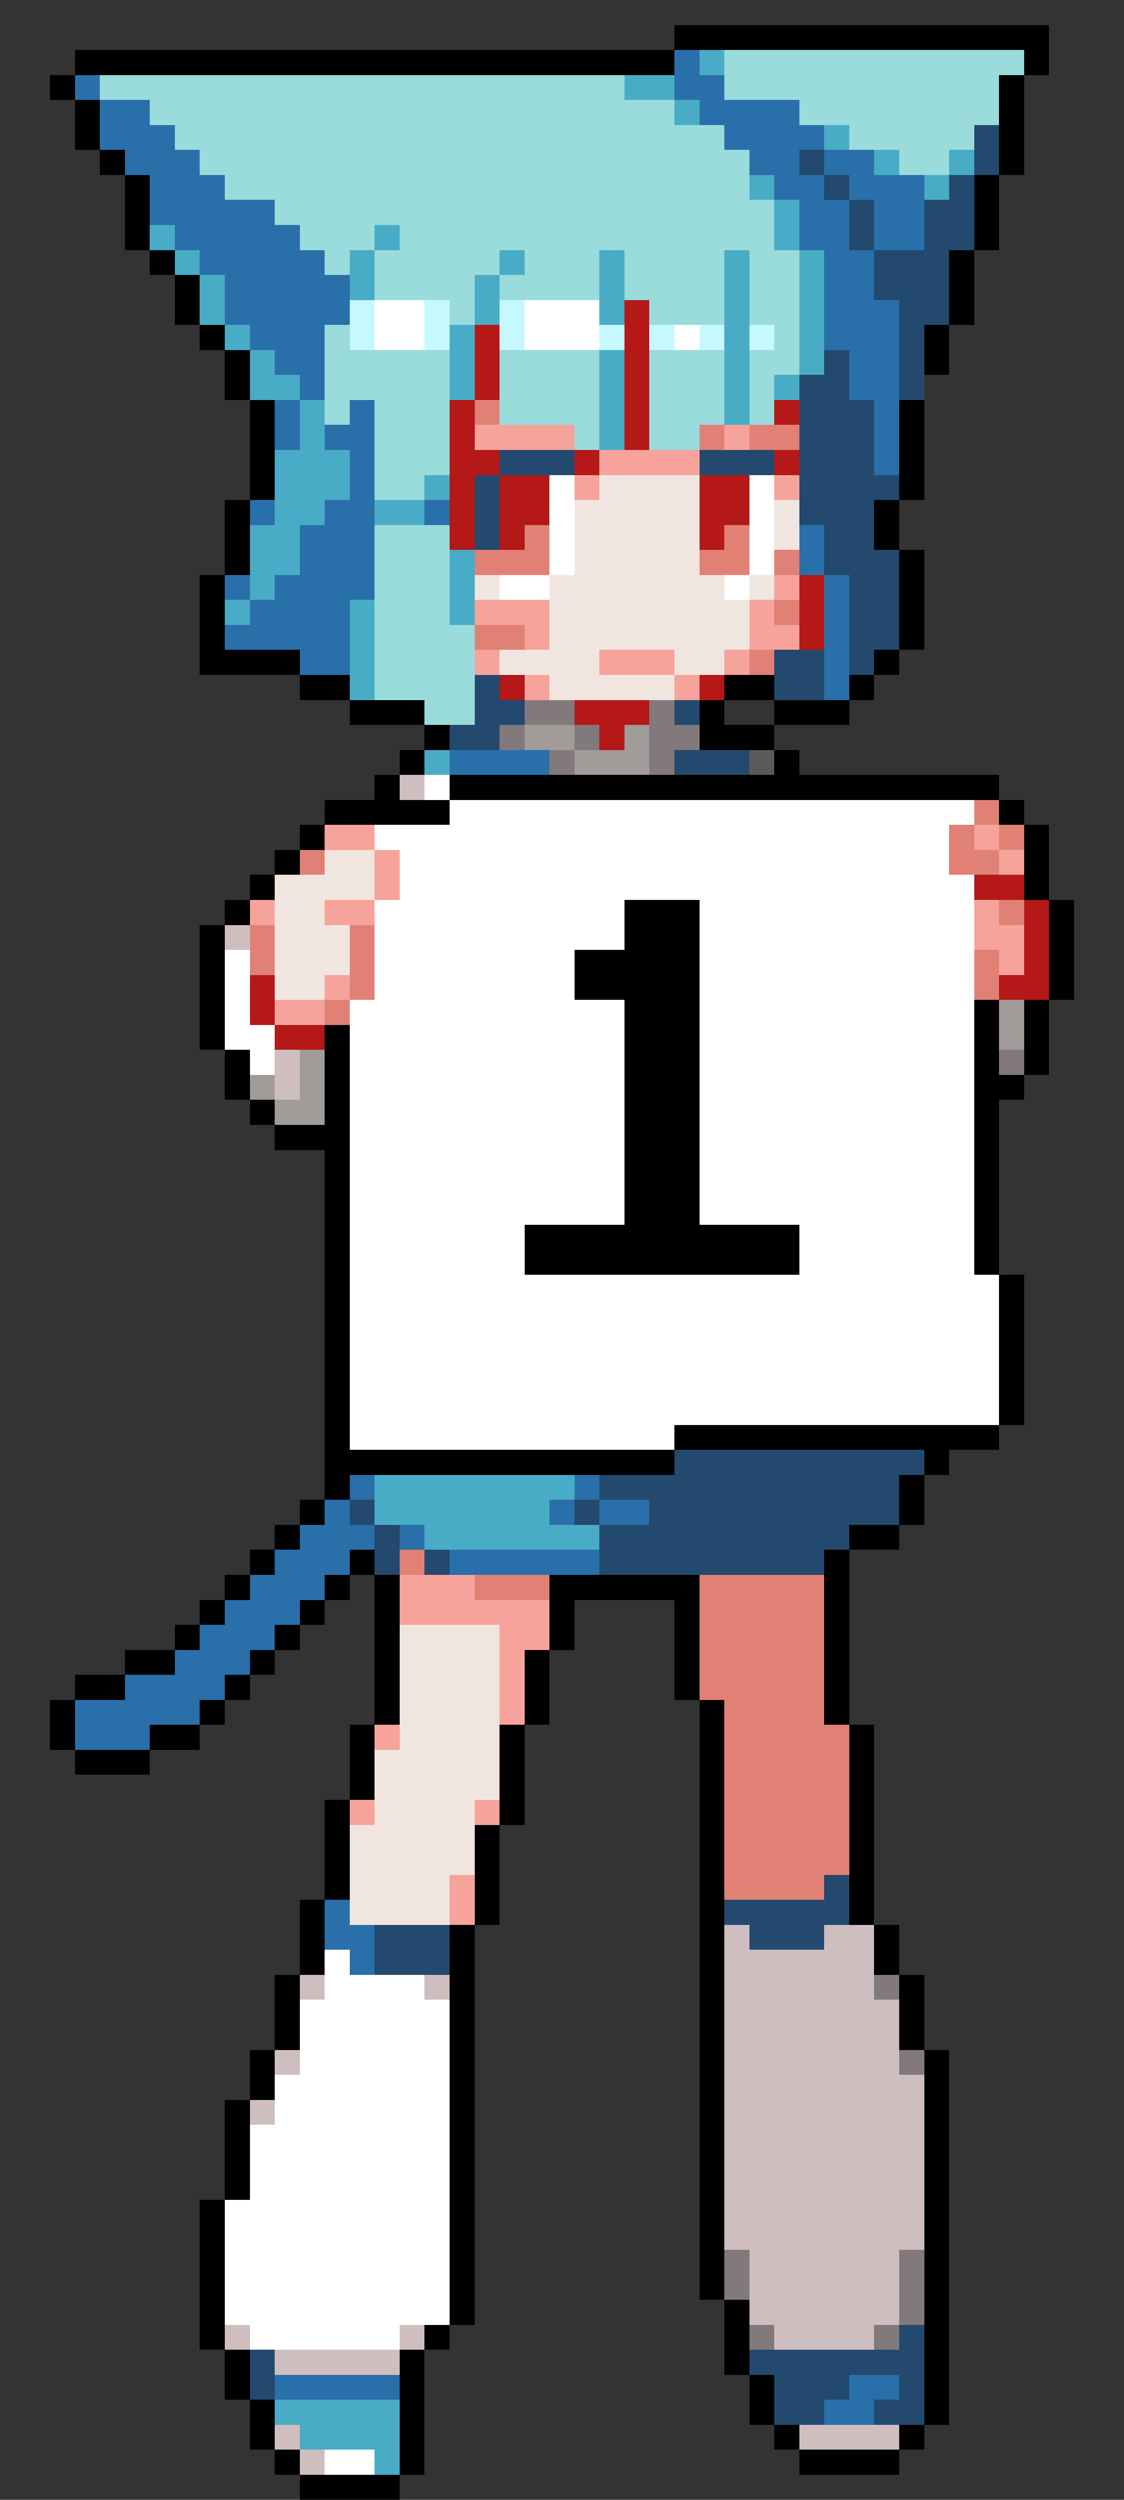 <svg xmlns="http://www.w3.org/2000/svg" viewBox="0 -0.5 45 100" shape-rendering="crispEdges">
<rect x="0" y="-0.5" width="45" height="100" fill="#333333" stroke="none"/>
<path stroke="#000000" d="M27 1h15M3 2h24M41 2h1M2 3h1M40 3h1M3 4h1M40 4h1M3 5h1M40 5h1M4 6h1M40 6h1M5 7h1M39 7h1M5 8h1M39 8h1M5 9h1M39 9h1M6 10h1M38 10h1M7 11h1M38 11h1M7 12h1M38 12h1M8 13h1M37 13h1M9 14h1M37 14h1M9 15h1M10 16h1M36 16h1M10 17h1M36 17h1M10 18h1M36 18h1M10 19h1M36 19h1M9 20h1M35 20h1M9 21h1M35 21h1M9 22h1M36 22h1M8 23h1M36 23h1M8 24h1M36 24h1M8 25h1M36 25h1M8 26h4M35 26h1M12 27h2M29 27h2M34 27h1M14 28h3M28 28h1M31 28h3M17 29h1M28 29h3M16 30h1M31 30h1M15 31h1M18 31h22M13 32h5M40 32h1M12 33h1M41 33h1M11 34h1M41 34h1M10 35h1M41 35h1M9 36h1M25 36h3M42 36h1M8 37h1M25 37h3M42 37h1M8 38h1M23 38h5M42 38h1M8 39h1M23 39h5M42 39h1M8 40h1M25 40h3M39 40h1M41 40h1M8 41h1M13 41h1M25 41h3M39 41h1M41 41h1M9 42h1M13 42h1M25 42h3M39 42h1M41 42h1M9 43h1M13 43h1M25 43h3M39 43h2M10 44h1M13 44h1M25 44h3M39 44h1M11 45h3M25 45h3M39 45h1M13 46h1M25 46h3M39 46h1M13 47h1M25 47h3M39 47h1M13 48h1M25 48h3M39 48h1M13 49h1M21 49h11M39 49h1M13 50h1M21 50h11M39 50h1M13 51h1M40 51h1M13 52h1M40 52h1M13 53h1M40 53h1M13 54h1M40 54h1M13 55h1M40 55h1M13 56h1M40 56h1M13 57h1M27 57h13M13 58h14M37 58h1M13 59h1M36 59h1M12 60h1M36 60h1M11 61h1M34 61h2M10 62h1M14 62h1M33 62h1M9 63h1M13 63h1M15 63h1M22 63h6M33 63h1M8 64h1M12 64h1M15 64h1M22 64h1M27 64h1M33 64h1M7 65h1M11 65h1M15 65h1M22 65h1M27 65h1M33 65h1M5 66h2M10 66h1M15 66h1M21 66h1M27 66h1M33 66h1M3 67h2M9 67h1M15 67h1M21 67h1M27 67h1M33 67h1M2 68h1M8 68h1M15 68h1M21 68h1M28 68h1M33 68h1M2 69h1M6 69h2M14 69h1M20 69h1M28 69h1M34 69h1M3 70h3M14 70h1M20 70h1M28 70h1M34 70h1M14 71h1M20 71h1M28 71h1M34 71h1M13 72h1M20 72h1M28 72h1M34 72h1M13 73h1M19 73h1M28 73h1M34 73h1M13 74h1M19 74h1M28 74h1M34 74h1M13 75h1M19 75h1M28 75h1M34 75h1M12 76h1M19 76h1M28 76h1M34 76h1M12 77h1M18 77h1M28 77h1M35 77h1M12 78h1M18 78h1M28 78h1M35 78h1M11 79h1M18 79h1M28 79h1M36 79h1M11 80h1M18 80h1M28 80h1M36 80h1M11 81h1M18 81h1M28 81h1M36 81h1M10 82h1M18 82h1M28 82h1M37 82h1M10 83h1M18 83h1M28 83h1M37 83h1M9 84h1M18 84h1M28 84h1M37 84h1M9 85h1M18 85h1M28 85h1M37 85h1M9 86h1M18 86h1M28 86h1M37 86h1M9 87h1M18 87h1M28 87h1M37 87h1M8 88h1M18 88h1M28 88h1M37 88h1M8 89h1M18 89h1M28 89h1M37 89h1M8 90h1M18 90h1M28 90h1M37 90h1M8 91h1M18 91h1M28 91h1M37 91h1M8 92h1M18 92h1M29 92h1M37 92h1M8 93h1M17 93h1M29 93h1M37 93h1M9 94h1M16 94h1M29 94h1M37 94h1M9 95h1M16 95h1M30 95h1M37 95h1M10 96h1M16 96h1M30 96h1M37 96h1M10 97h1M16 97h1M31 97h1M36 97h1M11 98h1M16 98h1M32 98h4M12 99h4" />
<path stroke="#296fa9" d="M27 2h1M3 3h1M27 3h2M4 4h2M28 4h4M4 5h3M29 5h4M5 6h3M30 6h2M33 6h2M6 7h3M31 7h2M34 7h3M6 8h5M32 8h2M35 8h2M7 9h5M32 9h2M35 9h2M8 10h5M33 10h2M9 11h5M33 11h2M9 12h5M33 12h3M10 13h3M33 13h3M11 14h2M34 14h2M12 15h1M34 15h2M11 16h1M14 16h1M35 16h1M11 17h1M13 17h2M35 17h1M14 18h1M35 18h1M14 19h1M10 20h1M13 20h2M17 20h1M12 21h3M32 21h1M12 22h3M32 22h1M9 23h1M11 23h4M33 23h1M10 24h4M33 24h1M9 25h5M33 25h1M12 26h2M33 26h1M33 27h1M18 30h4M14 59h1M23 59h1M13 60h1M22 60h1M24 60h2M12 61h3M16 61h1M11 62h3M18 62h6M10 63h3M9 64h3M8 65h3M7 66h3M5 67h4M3 68h5M3 69h3M13 76h1M13 77h2M14 78h1M11 95h5M34 95h2M33 96h2" />
<path stroke="#49acc6" d="M28 2h1M25 3h2M27 4h1M33 5h1M35 6h1M38 6h1M30 7h1M37 7h1M31 8h1M6 9h1M15 9h1M31 9h1M7 10h1M14 10h1M20 10h1M24 10h1M29 10h1M32 10h1M8 11h1M14 11h1M19 11h1M24 11h1M29 11h1M32 11h1M8 12h1M19 12h1M24 12h1M29 12h1M32 12h1M9 13h1M18 13h1M29 13h1M32 13h1M10 14h1M18 14h1M24 14h1M29 14h1M32 14h1M10 15h2M18 15h1M24 15h1M29 15h1M31 15h1M12 16h1M24 16h1M29 16h1M12 17h1M24 17h1M11 18h3M11 19h3M17 19h1M11 20h2M15 20h2M10 21h2M10 22h2M18 22h1M10 23h1M18 23h1M9 24h1M14 24h1M18 24h1M14 25h1M14 26h1M14 27h1M17 30h1M15 59h8M15 60h7M17 61h7M11 96h5M12 97h4M15 98h1" />
<path stroke="#9adbdc" d="M29 2h12M4 3h21M29 3h11M6 4h21M32 4h8M7 5h22M34 5h5M8 6h22M36 6h2M9 7h21M11 8h20M12 9h3M16 9h15M13 10h1M15 10h5M21 10h3M25 10h4M30 10h2M15 11h4M20 11h4M25 11h4M30 11h2M18 12h1M26 12h3M30 12h2M13 13h1M31 13h1M13 14h5M20 14h4M26 14h3M30 14h2M13 15h5M20 15h4M26 15h3M30 15h1M13 16h1M15 16h3M20 16h4M26 16h3M30 16h1M15 17h3M23 17h1M26 17h2M15 18h3M15 19h2M15 21h3M15 22h3M15 23h3M15 24h3M15 25h4M15 26h4M15 27h4M17 28h2" />
<path stroke="#23496e" d="M39 5h1M32 6h1M39 6h1M33 7h1M38 7h1M34 8h1M37 8h2M34 9h1M37 9h2M35 10h3M35 11h3M36 12h2M36 13h1M33 14h1M36 14h1M32 15h2M36 15h1M32 16h3M32 17h3M20 18h3M28 18h3M32 18h3M19 19h1M32 19h4M19 20h1M32 20h3M19 21h1M33 21h2M33 22h3M34 23h2M34 24h2M34 25h2M31 26h2M34 26h1M19 27h1M31 27h2M19 28h2M27 28h1M18 29h2M27 30h3M27 58h10M24 59h12M14 60h1M23 60h1M26 60h10M15 61h1M24 61h10M15 62h1M17 62h1M24 62h9M33 75h1M29 76h5M15 77h3M30 77h3M15 78h3M36 93h1M10 94h1M30 94h7M10 95h1M31 95h3M36 95h1M31 96h2M35 96h2" />
<path stroke="#c6f9ff" d="M14 12h1M17 12h1M20 12h1M14 13h1M17 13h1M20 13h1M24 13h1M26 13h1M28 13h1M30 13h1" />
<path stroke="#ffffff" d="M15 12h2M21 12h3M15 13h2M21 13h3M27 13h1M22 19h1M30 19h1M22 20h1M30 20h1M22 21h1M30 21h1M22 22h1M30 22h1M20 23h2M29 23h1M17 31h1M18 32h21M15 33h23M16 34h22M16 35h23M15 36h10M28 36h11M15 37h10M28 37h11M9 38h1M15 38h8M28 38h11M9 39h1M15 39h8M28 39h11M9 40h1M14 40h11M28 40h11M9 41h2M14 41h11M28 41h11M10 42h1M14 42h11M28 42h11M14 43h11M28 43h11M14 44h11M28 44h11M14 45h11M28 45h11M14 46h11M28 46h11M14 47h11M28 47h11M14 48h11M28 48h11M14 49h7M32 49h7M14 50h7M32 50h7M14 51h26M14 52h26M14 53h26M14 54h26M14 55h26M14 56h26M14 57h13M13 78h1M13 79h4M12 80h6M12 81h6M12 82h6M11 83h7M11 84h7M10 85h8M10 86h8M10 87h8M9 88h9M9 89h9M9 90h9M9 91h9M9 92h9M10 93h6M13 98h2" />
<path stroke="#b41817" d="M25 12h1M19 13h1M25 13h1M19 14h1M25 14h1M19 15h1M25 15h1M18 16h1M25 16h1M31 16h1M18 17h1M25 17h1M18 18h2M23 18h1M31 18h1M18 19h1M20 19h2M28 19h2M18 20h1M20 20h2M28 20h2M18 21h1M20 21h1M28 21h1M32 23h1M32 24h1M32 25h1M20 27h1M28 27h1M23 28h3M24 29h1M39 35h2M41 36h1M41 37h1M41 38h1M10 39h1M40 39h2M10 40h1M11 41h2" />
<path stroke="#e18176" d="M19 16h1M28 17h1M30 17h2M21 21h1M29 21h1M19 22h3M28 22h2M31 22h1M31 24h1M19 25h2M30 26h1M39 32h1M38 33h1M40 33h1M12 34h1M38 34h2M40 36h1M10 37h1M14 37h1M10 38h1M14 38h1M39 38h1M14 39h1M39 39h1M13 40h1M16 62h1M19 63h3M28 63h5M28 64h5M28 65h5M28 66h5M28 67h5M29 68h4M29 69h5M29 70h5M29 71h5M29 72h5M29 73h5M29 74h5M29 75h4" />
<path stroke="#f6a39b" d="M19 17h4M29 17h1M24 18h4M23 19h1M31 19h1M31 23h1M19 24h3M30 24h1M21 25h1M30 25h2M19 26h1M24 26h3M29 26h1M21 27h1M27 27h1M13 33h2M39 33h1M15 34h1M40 34h1M15 35h1M10 36h1M13 36h2M39 36h1M39 37h2M40 38h1M13 39h1M11 40h2M16 63h3M16 64h6M20 65h2M20 66h1M20 67h1M20 68h1M15 69h1M14 72h1M19 72h1M18 75h1M18 76h1" />
<path stroke="#f1e6df" d="M24 19h4M23 20h5M31 20h1M23 21h5M31 21h1M23 22h5M19 23h1M22 23h7M30 23h1M22 24h8M22 25h8M20 26h4M27 26h2M22 27h5M13 34h2M11 35h4M11 36h2M11 37h3M11 38h3M11 39h2M16 65h4M16 66h4M16 67h4M16 68h4M16 69h4M15 70h5M15 71h5M15 72h4M14 73h5M14 74h5M14 75h4M14 76h4" />
<path stroke="#82797c" d="M21 28h2M26 28h1M20 29h1M23 29h1M26 29h2M22 30h1M26 30h1M40 42h1M35 79h1M36 82h1M29 90h1M36 90h1M29 91h1M36 91h1M36 92h1M30 93h1M35 93h1" />
<path stroke="#a19b9a" d="M21 29h2M25 29h1M23 30h3M40 40h1M40 41h1M12 42h1M10 43h1M12 43h1M11 44h2" />
<path stroke="#5c595d" d="M30 30h1" />
<path stroke="#cfbebf" d="M16 31h1M9 37h1M11 42h1M11 43h1M29 77h1M33 77h2M29 78h6M12 79h1M17 79h1M29 79h6M29 80h7M29 81h7M11 82h1M29 82h7M29 83h8M10 84h1M29 84h8M29 85h8M29 86h8M29 87h8M29 88h8M29 89h8M30 90h6M30 91h6M30 92h6M9 93h1M16 93h1M31 93h4M11 94h5M11 97h1M32 97h4M12 98h1" />
</svg>